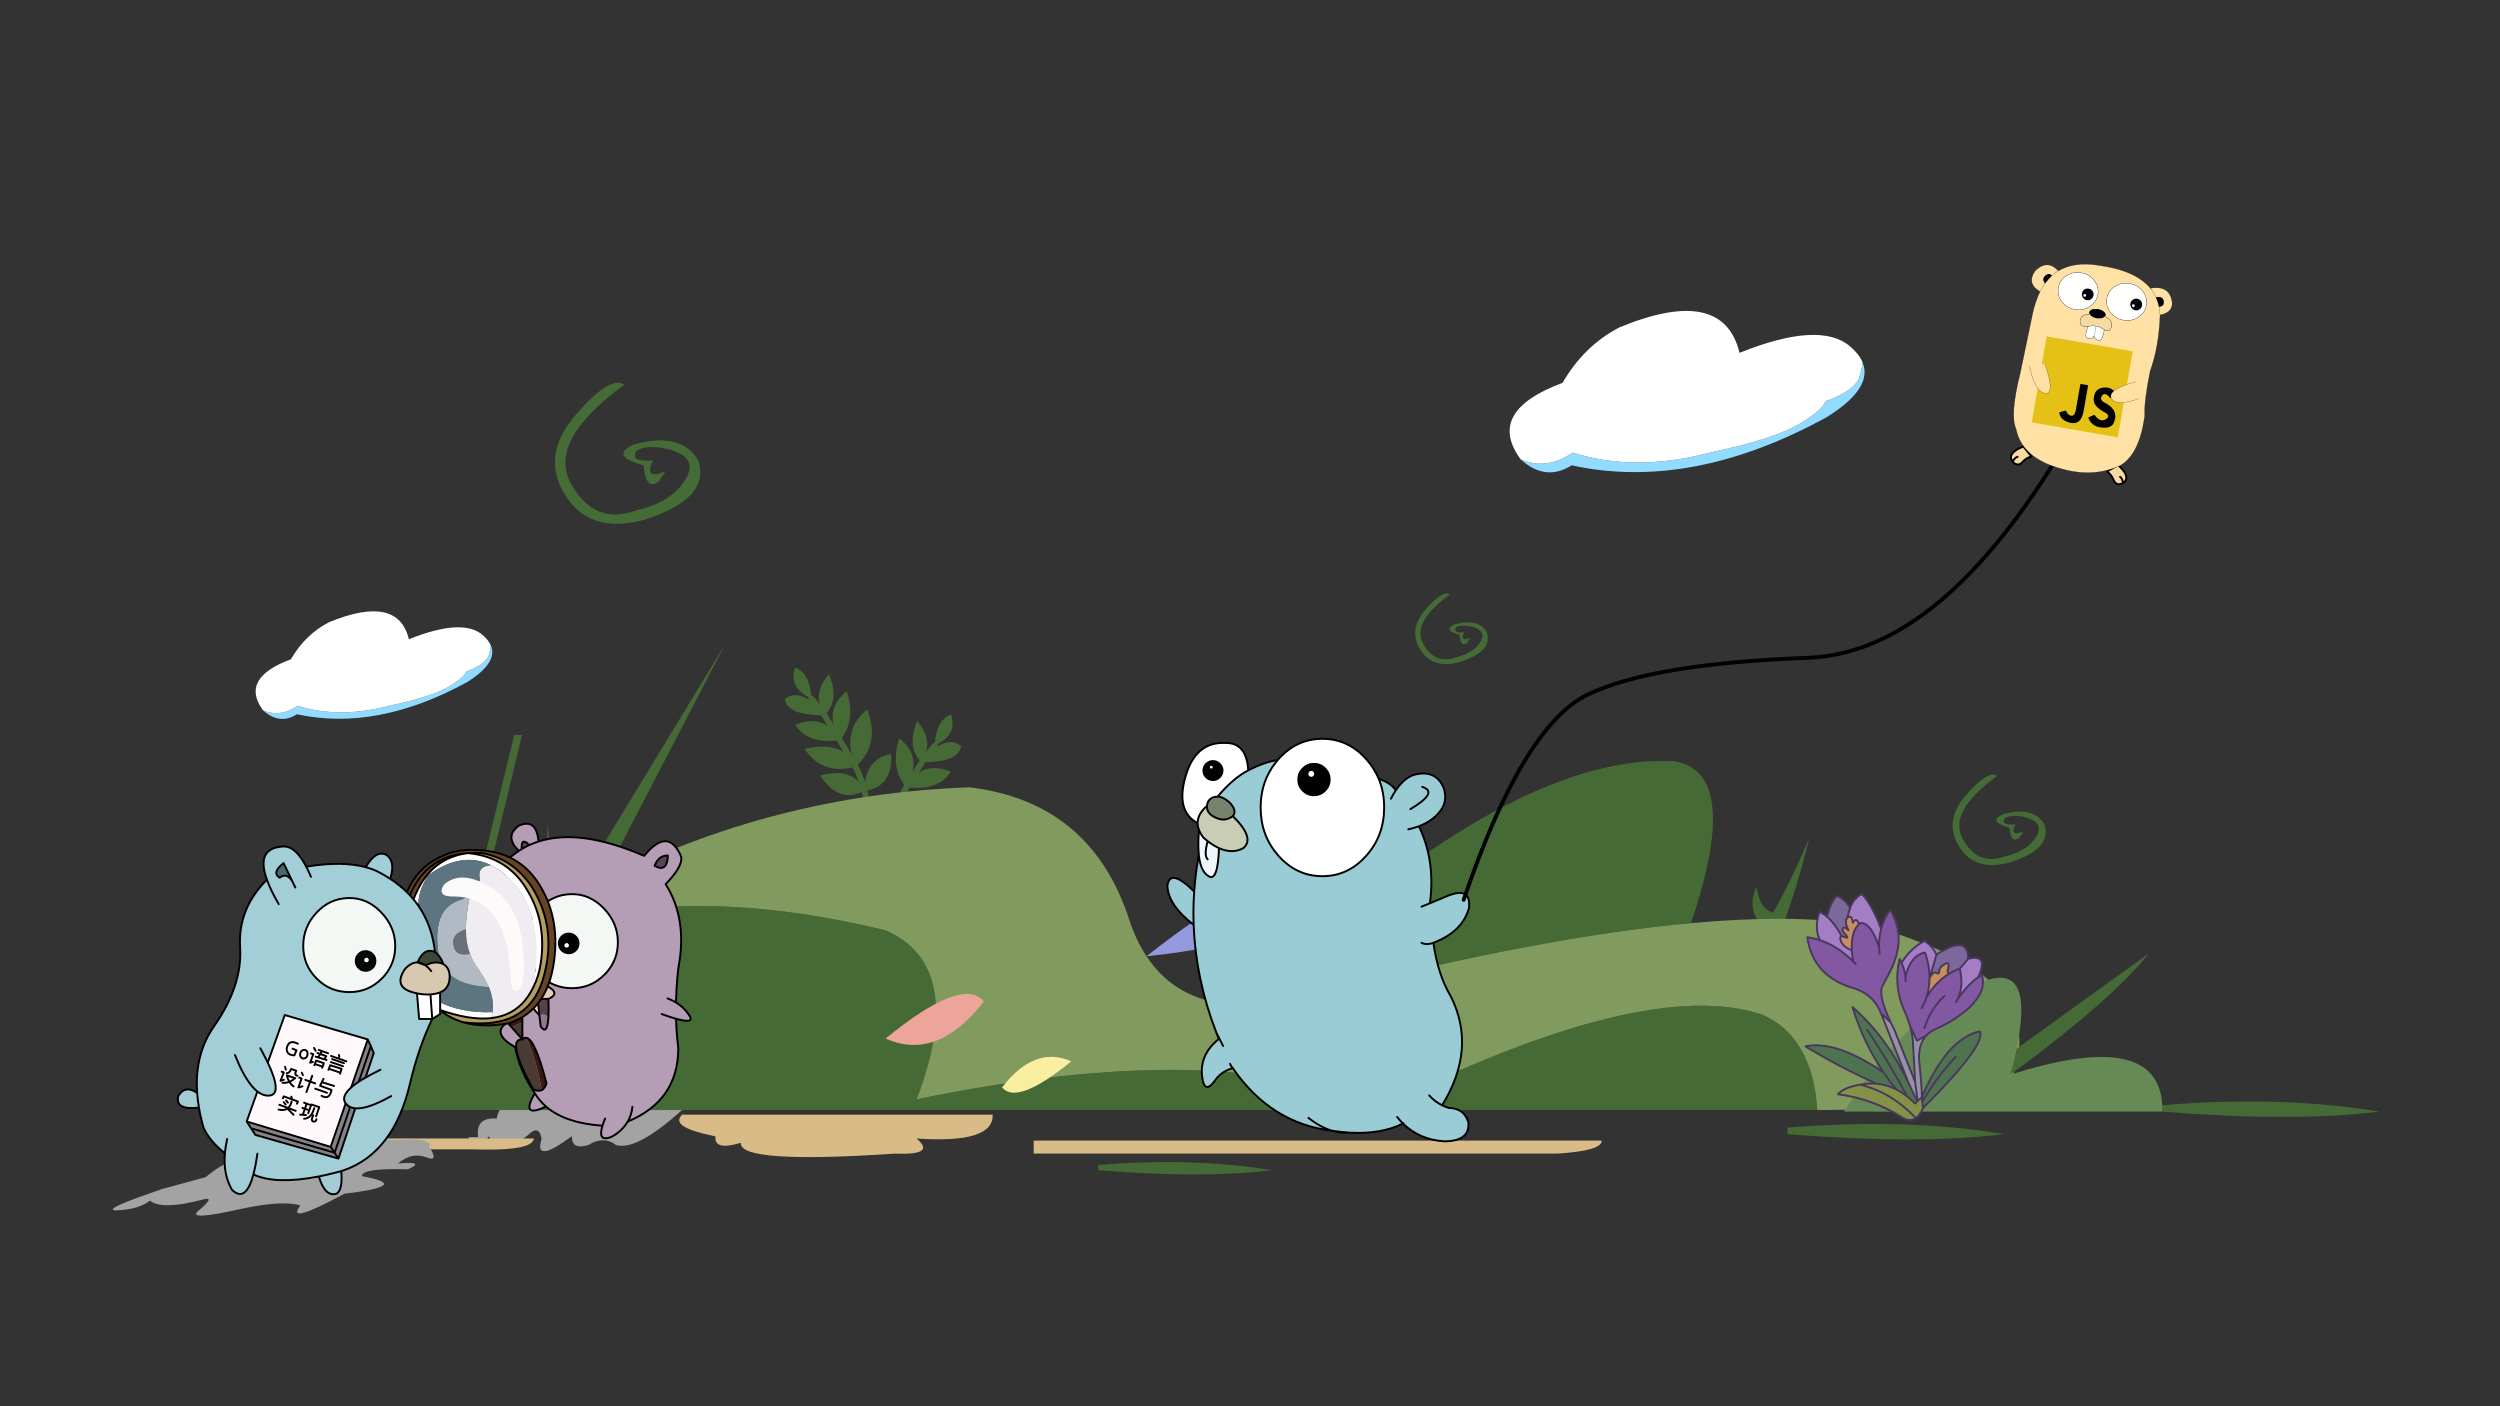 
<svg xmlns="http://www.w3.org/2000/svg" version="1.1" xmlns:xlink="http://www.w3.org/1999/xlink" preserveAspectRatio="none" x="0px" y="0px" width="1280px" height="720px" viewBox="0 0 1280 720">
<rect x="0" y="0" width="1280" height="720" fill="#333333" stroke="none"/>
<defs/>

<g id="___1">
<g transform="matrix( 1, 0, 0, 1, 0,0) ">
<g>
<g>
<path fill="none" class="bg-contanier" stroke="none" d="
M 781.75 679.8
Q 822.6 687.6 859.95 692.15 962.75 704.6 1039.1 692.15 1284.4 652.05 1256.05 354.4 1215.7 -69.6 803.75 90 510.25 -0.5 381.9 189.95 34.25 89.2 28 386.2 27.75 397.1 28 408.5 29.4 477.6 47.55 566.2 -25.25 679.65 327.85 692.15 415.35 695.25 529 692.15 642.35 689.05 781.75 679.8 Z"/>
</g>
</g>
</g>

<g transform="matrix( 1, 0, 0, 1, 9,-38) ">
<g>
<g>
<path fill="#A3A3A3" stroke="none" d="
M 283.8 619.7
Q 283.7 627 292.3 624.2 300.25 619.4 306.3 624.2 318.05 628.1 347.3 599.7 361.5 596.55 362.65 590.7 363.3 587.55 359 586.65 355.7 582.15 362.65 582 364.85 584.1 368.8 581.7 388.05 579.2 375.8 575.2 379.55 565.65 365.8 571.2 323.3 553.7 280.8 585.7 268.75 587 261.8 595.2 247 601.1 245.3 610.7 234.35 609.9 235.8 620.2
L 230.65 620.2
Q 232.2 621.7 229.35 623.4 239.4 623.9 241.3 619.7 246.55 630.85 261.3 619.2 267.15 613.45 268.3 621.2 264.1 634.35 283.8 619.7 Z"/>
</g>
</g>
</g>

<g transform="matrix( 0.64, 0, 0, 0.64, 149.35,135.65) ">
<g>
<g>
<path fill="#466A36" fill-opacity="0.988" stroke="none" d="
M 535.6 384.9
Q 522.55 374.5 503.85 397.8 533.5 398.1 535.6 384.9
M 492.45 416.25
L 493.25 415
Q 504.25 392.85 486.05 378.7 478.5 402.25 491.55 417.75 491.95 417.15 492.45 416.25
M 493.25 415
L 492.45 416.25
Q 491.95 417.15 491.55 417.75 517.05 421.25 527.35 405.45 505.45 396.45 493.25 415
M 504.3 397
L 504.6 396.45
Q 513.95 380.4 500.4 365 491.6 385.8 503.85 397.8 504.05 397.35 504.3 397
M 514.3 384.45
Q 532.9 376.15 527.4 359.5 515.6 364.15 514.3 384.45 Z"/>
</g>
</g>

<g transform="matrix( 1.563, 0, 0, 1.563, -233.35,-211.95) ">
<path stroke="#466A36" stroke-width="3" stroke-linejoin="round" stroke-linecap="round" fill="none" d="
M 478.478 381.68
L 472.271 389.36 472.079 389.712
Q 471.919 389.936 471.791 390.224 467.023 397.903 465.007 401.231
M 463.919 402.991
Q 460.911 408.014 458.16 412.686 457.008 414.638 455.92 416.558 453.04 422.061 451.312 428.845 447.728 443.02 449.072 462.73
M 465.007 401.231
L 464.495 402.031
Q 464.175 402.607 463.919 402.991"/>
</g>
</g>

<g transform="matrix( 0.439, 0, 0, 0.439, 238.95,230.2) ">
<g>
<g>
<path fill="#466A36" fill-opacity="0.988" stroke="none" d="
M 464 397.85
Q 451.45 369.75 412.1 380 434.5 413.8 464 397.85
M 495.1 355
Q 463.8 360.7 464 397.85 497 393.85 495.1 355
M 417.4 309.8
Q 390.1 275.85 371.05 291 374.1 310.3 417.4 309.8
M 467.1 303
Q 436.3 328 453.55 369.8 482.7 343.85 467.1 303
M 453.55 369.8
Q 451.05 365.45 448.4 361 432.5 340.2 394.1 349 414.5 380.3 453.55 369.8
M 433.95 336.7
L 432.8 334.9
Q 415.05 307.85 383.1 321 398.15 344 435.3 338.95 434.75 338.05 433.95 336.7
M 432.8 334.9
L 433.95 336.7
Q 434.75 338.05 435.3 338.95 454.35 316.3 443.3 282 416.75 302.65 432.8 334.9
M 416.25 307.9
L 416.7 308.65
Q 417.05 309.2 417.4 309.8 435.25 292.35 422.4 262 402.65 284.45 416.25 307.9
M 383.05 254
Q 375 278.3 402.15 290.35 400.25 260.75 383.05 254 Z"/>
</g>
</g>

<g transform="matrix( 2.278, 0, 0, 2.278, -544.4,-524.45) ">
<path stroke="#466A36" stroke-width="3" stroke-linejoin="round" stroke-linecap="round" fill="none" d="
M 421.644 365.338
L 421.841 365.668
Q 421.995 365.909 422.148 366.172
M 415.455 357.636
L 421.644 365.338
M 422.148 366.172
Q 426.911 373.875 428.908 377.189
M 430.005 378.966
Q 433.011 383.992 435.754 388.644 437.049 390.356 438.015 392.507 440.868 398.037 442.601 404.818 446.2 418.994 444.84 438.679
M 428.908 377.189
L 429.412 377.979
Q 429.763 378.571 430.005 378.966
M 435.754 388.644
Q 436.918 390.597 438.015 392.507"/>
</g>
</g>

<g transform="matrix( 1, 0, 0, 1, -60,-38) ">
<g>
<g>
<path fill="#466A36" stroke="none" d="
M 961.5 511.05
Q 962.65 511.2 963.8 511.4 968.3 512.15 972.4 513 972.45 512.9 972.5 512.75 980.2 492.1 986.3 467.3 975.1 493.05 967.8 505.3 960.75 503.3 959.35 491.9 954.35 503.15 961.5 511.05 Z"/>
</g>
</g>
</g>

<g transform="matrix( 1, 0, 0, 1, 0,0) ">
<g>
<g>
<path fill="#9399DC" stroke="none" d="
M 587 489.6
Q 663.4 481.7 657.35 457.45 646.4 442.8 587 489.6 Z"/>

<path fill="#466A36" stroke="none" d="
M 676.4 508.45
Q 790.05 479.5 865.8 472.65 891.9 395.65 857.4 389.75 771.75 384.9 637.35 514.7 654.6 514.8 676.4 508.45
M 930.45 568.35
Q 928.05 531.05 902.45 519.55 842.5 499.35 706.4 567.2 626.4 530.7 469.35 562.8 495.2 494.5 453.35 476.3 357.4 453.1 285.9 473.25 282.85 474.1 279.9 475.05 265.2 479.6 251.55 486.05 245.3 489.05 239.25 492.45
L 267.3 376.25 263.3 376.25 234.5 495.15
Q 190.85 521.05 159.25 568.35
L 930.45 568.35 Z"/>

<path fill="#819B5F" stroke="none" d="
M 951.8 473.55
Q 950.65 473.3 949.5 473.15 917.85 467.95 865.8 472.65 790.05 479.5 676.4 508.45 654.6 514.8 637.35 514.7 603.4 514.55 587 489.6 581.65 481.55 578.2 470.95 558.55 410.55 496.35 403.1 395 406.85 307.85 451.75 299.75 455.9 291.85 460.4 288.35 462.35 284.95 464.4 282.45 465.9 279.95 467.4 265.55 476.15 251.55 486.05 265.2 479.6 279.9 475.05 282.85 474.1 285.9 473.25 357.4 453.1 453.35 476.3 495.2 494.5 469.35 562.8 626.4 530.7 706.4 567.2 842.5 499.35 902.45 519.55 928.05 531.05 930.45 568.35
L 1022.45 567.2
Q 1058.5 509.6 981.45 481.85 975.1 479.15 966.85 476.9 963.9 476.1 960.7 475.35 960.55 475.35 960.4 475.3 956.3 474.35 951.8 473.55 Z"/>
</g>
</g>
</g>

<g transform="matrix( 1, 0, 0, 1, 0,0) ">
<g>
<g>
<path fill="#466A36" stroke="none" d="
M 562.25 596.5
Q 562.35 597.8 562.3 599.15 616 603.5 651.1 599.15 611.25 592.5 562.25 596.5
M 1107.1 565.85
Q 1107.2 567.45 1107.15 569.15 1174.25 574.55 1218.15 569.15 1168.35 560.85 1107.1 565.85
M 1032.45 536.95
Q 1031.15 543.1 1029.15 550.3 1080.6 512.6 1100.15 488.2
L 1032.45 536.95
M 915.1 577.35
Q 915.2 578.95 915.15 580.7 982.25 586.05 1026.15 580.7 976.35 572.35 915.1 577.35 Z"/>

<path fill="#D8BB86" stroke="none" d="
M 366.3 581.8
Q 365.5 589.35 379.3 585.1 378.1 596.05 458.25 590.65 479.65 591.55 469.25 582.9 508.85 585.65 508.25 570.7
L 349.3 570.7
Q 342.4 577.1 366.3 581.8
M 241.3 588.45
Q 272.95 589.55 273.3 582.9
L 142.3 582.9 142.3 588.45 241.3 588.45
M 797.25 590.65
Q 820.45 589.2 820.05 584
L 529.25 584 529.25 590.65 797.25 590.65 Z"/>

<path fill="#668A56" stroke="none" d="
M 1032.45 536.95
Q 1041.85 492.6 1015.75 502.4 977.45 516.7 944.15 569.15
L 1107.15 569.15
Q 1107.2 567.45 1107.1 565.85 1104.75 526.15 1029.15 550.3 1031.15 543.1 1032.45 536.95 Z"/>
</g>
</g>
</g>

<g transform="matrix( 1, 0, 0, 1.109, -12,-93.45) ">
<g>
<g>
<path fill="#466A36" stroke="none" d="
M 303.85 499.55
Q 311.75 495.5 319.85 491.75
L 383.3 381.65 303.85 499.55
M 291.95 505.85
Q 294.45 504.5 296.95 503.15
L 292.3 464.65 291.95 505.85 Z"/>
</g>
</g>
</g>

<g transform="matrix( 1, 0, 0, 1, -12,-26) ">
<g>
<g>
<path fill="#4E744F" stroke="none" d="
M 996.05 587.6
L 996.1 587.65
Q 996.15 588.8 996.25 590.2 1003 578.1 1013.3 567.1 1003 578.1 996.25 590.2 996.4 591.7 996.6 593.3 1029.3 560.6 1025.65 554.05 1009 557.6 996.05 587.6
M 982.9 583.8
Q 985.8 585.3 988.6 587.5 979.05 569.8 967.95 553.15 979.05 569.8 988.6 587.5 990.65 589.1 992.5 591
L 993.6 589.95 989.2 580.5
Q 977.8 556.75 960.5 541.65 966 559.85 976.45 575.15 979.4 579.6 982.9 583.8
M 938.95 561.35
Q 937.65 561.45 936.4 561.75 937.95 562.7 939.55 563.65 955.75 573.3 972.95 580.9 978.15 581.4 982.9 583.8 979.4 579.6 976.45 575.15 953.9 559.75 938.95 561.35 Z"/>

<path fill="#9692A5" stroke="none" d="
M 980.05 549.5
L 975.65 545.25 976.4 548.15 989.2 580.5 993.6 589.95 993.8 589.75 992.55 579.95 981.75 552.9
Q 980.85 551.15 980.05 549.5
M 998.3 556.15
L 993.5 558.85 989.8 550.85
Q 990.95 554.65 991.35 558.45
L 992.55 579.95 993.8 589.75 996.1 587.65 996.05 587.6
Q 995.8 580.15 994.5 567.65 994.5 560.3 998.3 556.15 Z"/>

<path fill="#C88E5C" stroke="none" d="
M 1004.1 524.4
Q 1001.55 522.8 999.9 527.1 999.901 527.15 999.9 527.2 999.85 532.05 998.35 536.55 1003.2 528.65 1009.85 524.6 1008.9 523.95 1009.35 522.25 1010.4 518.2 1008 519.45 1004.9 521.25 1004.9 523 1004.95 524.7 1004.1 524.4
M 956.5 505.85
Q 955.55 505.35 954.95 505.35 953.65 505.45 954.6 508.05 956.15 511.1 960.1 512.55 959.75 502.8 963.8 499.2 962.5 495.3 960.65 498.45 960.25 495.3 959.05 495.35 958.35 495.4 957.85 495.9 956.15 497.45 958.4 502.35 956.75 500.65 956.05 500.95 954.15 501.65 957 504.55 958.9 506.75 956.5 505.85 Z"/>

<path fill="#A47EC5" stroke="none" d="
M 1003.45 514.75
Q 1001.6 510.65 997.4 507.7 990.2 511.5 985.6 518.95 987.15 522.45 987.6 525.95 990.4 514.85 997.65 513.75 1000.031 520.696 999.9 527.1
L 1003.45 514.75
M 1015.4 521.95
Q 1017.75 531.7 1013.6 538.85 1018.55 530.8 1024.8 526.4 1030.45 514.25 1019.7 516.9
L 1015.4 521.95
M 959.4 516.9
Q 960.1 517.65 960.85 518.35 960.2 514.9 960.1 512.55 956.15 511.1 954.6 508.05 953.65 505.45 954.95 505.35 951.4 498.75 947.45 495.35 945.6 493.75 943.55 492.85 940.8 501 943.75 507.35 952 510.05 959.4 516.9
M 965.2 483.7
Q 960.75 486.4 959.3 490.75 958.5 493.1 957.85 495.9 958.35 495.4 959.05 495.35 960.25 495.3 960.65 498.45 962.5 495.3 963.8 499.2 964.3 498.85 964.8 498.55 969.95 498.5 974.1 510.95 973.95 506 975.15 501.65 970.3 488.75 965.2 483.7 Z"/>

<path fill="#7C689B" stroke="none" d="
M 1015.4 521.95
L 1019.7 516.9
Q 1019.8 504.15 1003.45 514.75
L 999.9 527.1
Q 1001.55 522.8 1004.1 524.4 1004.95 524.7 1004.9 523 1004.9 521.25 1008 519.45 1010.4 518.2 1009.35 522.25 1008.9 523.95 1009.85 524.6 1012.45 523 1015.4 521.95
M 959.3 490.75
Q 956.15 485.9 952.45 484.75 949.15 487.7 947.45 495.35 951.4 498.75 954.95 505.35 955.55 505.35 956.5 505.85 958.9 506.75 957 504.55 954.15 501.65 956.05 500.95 956.75 500.65 958.4 502.35 956.15 497.45 957.85 495.9 958.5 493.1 959.3 490.75 Z"/>

<path fill="#8258A3" stroke="none" d="
M 1026.7 525.2
Q 1025.75 525.75 1024.8 526.4 1018.55 530.8 1013.6 538.85
L 1013.45 539.1 1013.6 538.85
Q 1017.75 531.7 1015.4 521.95 1012.45 523 1009.85 524.6 1003.2 528.65 998.35 536.55 997.45 539.45 995.85 542.25 997.45 539.45 998.35 536.55 999.85 532.05 999.9 527.2 999.901 527.15 999.9 527.1 1000.031 520.696 997.65 513.75 990.4 514.85 987.6 525.95 987.7 527.1 987.7 528.4 987.7 527.1 987.6 525.95 987.15 522.45 985.6 518.95 985.2 518 984.65 517 981.3 530.1 986.85 543.2 988.7 547 989.8 550.85
L 993.5 558.85 998.3 556.15
Q 1000.2 554.1 1003.2 552.8 1012.7 548.65 1020.4 541.8 1029.3 533.05 1026.7 525.2
M 997.35 552.4
Q 1000.05 543.05 1007.5 536 1000.05 543.05 997.35 552.4
M 964.8 498.55
Q 964.3 498.85 963.8 499.2 959.75 502.8 960.1 512.55 960.2 514.9 960.85 518.35 961.5 519 962.1 519.55 961.5 519 960.85 518.35 960.1 517.65 959.4 516.9 952 510.05 943.75 507.35 940.65 506.3 937.35 505.9 940.3 526.45 962.2 532.3 972.05 535.9 975.45 545.75
L 976.4 548.15 975.65 545.25 980.05 549.5
Q 973.2 534.85 976 530.55
L 979.15 524.45
Q 988.75 506.45 979.75 491.85 976.45 496.3 975.15 501.65 973.95 506 974.1 510.95 974.15 512.6 974.35 514.3 974.15 512.6 974.1 510.95 969.95 498.5 964.8 498.55 Z"/>

<path fill="#839246" stroke="none" d="
M 964.35 581.35
Q 956.05 582.75 953.05 586.25 970.65 588.6 985.15 597.7 989.6 600.7 992.9 598.45 980.35 585.15 964.35 581.35
M 968.25 580.85
Q 966.2 581.05 964.35 581.35 980.35 585.15 992.9 598.45 995 597.05 996.6 593.3 996.4 591.7 996.25 590.2 996.15 588.8 996.1 587.65
L 993.8 589.75 993.6 589.95 992.5 591
Q 990.65 589.1 988.6 587.5 985.8 585.3 982.9 583.8 978.15 581.4 972.95 580.9 970.7 580.65 968.25 580.85 Z"/>
</g>
</g>

<g>
<path stroke="#49375D" stroke-width="1" stroke-linejoin="round" stroke-linecap="round" fill="none" d="
M 947.45 495.35
Q 949.15 487.7 952.45 484.75 956.15 485.9 959.3 490.75 960.75 486.4 965.2 483.7 970.3 488.75 975.15 501.65 976.45 496.3 979.75 491.85 988.75 506.45 979.15 524.45
L 976 530.55
Q 973.2 534.85 980.05 549.5 980.85 551.15 981.75 552.9
L 992.55 579.95 991.35 558.45
Q 990.95 554.65 989.8 550.85 988.7 547 986.85 543.2 981.3 530.1 984.65 517 985.2 518 985.6 518.95 990.2 511.5 997.4 507.7 1001.6 510.65 1003.45 514.75 1019.8 504.15 1019.7 516.9 1030.45 514.25 1024.8 526.4 1025.75 525.75 1026.7 525.2 1029.3 533.05 1020.4 541.8 1012.7 548.65 1003.2 552.8 1000.2 554.1 998.3 556.15 994.5 560.3 994.5 567.65 995.8 580.15 996.05 587.6 1009 557.6 1025.65 554.05 1029.3 560.6 996.6 593.3 995 597.05 992.9 598.45 989.6 600.7 985.15 597.7 970.65 588.6 953.05 586.25 956.05 582.75 964.35 581.35 966.2 581.05 968.25 580.85 970.7 580.65 972.95 580.9 955.75 573.3 939.55 563.65 937.95 562.7 936.4 561.75 937.65 561.45 938.95 561.35 953.9 559.75 976.45 575.15 966 559.85 960.5 541.65 977.8 556.75 989.2 580.5
L 976.4 548.15 975.45 545.75
Q 972.05 535.9 962.2 532.3 940.3 526.45 937.35 505.9 940.65 506.3 943.75 507.35 940.8 501 943.55 492.85 945.6 493.75 947.45 495.35 951.4 498.75 954.95 505.35 955.55 505.35 956.5 505.85 958.9 506.75 957 504.55 954.15 501.65 956.05 500.95 956.75 500.65 958.4 502.35 956.15 497.45 957.85 495.9 958.5 493.1 959.3 490.75
M 963.8 499.2
Q 964.3 498.85 964.8 498.55 969.95 498.5 974.1 510.95 973.95 506 975.15 501.65
M 957.85 495.9
Q 958.35 495.4 959.05 495.35 960.25 495.3 960.65 498.45 962.5 495.3 963.8 499.2 959.75 502.8 960.1 512.55 960.2 514.9 960.85 518.35 961.5 519 962.1 519.55
M 943.75 507.35
Q 952 510.05 959.4 516.9 960.1 517.65 960.85 518.35
M 960.1 512.55
Q 956.15 511.1 954.6 508.05 953.65 505.45 954.95 505.35
M 1015.4 521.95
Q 1017.75 531.7 1013.6 538.85 1018.55 530.8 1024.8 526.4
M 1013.45 539.1
L 1013.6 538.85
M 1015.4 521.95
L 1019.7 516.9
M 974.35 514.3
Q 974.15 512.6 974.1 510.95
M 987.6 525.95
Q 987.7 527.1 987.7 528.4
M 999.9 527.1
Q 1001.55 522.8 1004.1 524.4 1004.95 524.7 1004.9 523 1004.9 521.25 1008 519.45 1010.4 518.2 1009.35 522.25 1008.9 523.95 1009.85 524.6 1012.45 523 1015.4 521.95
M 999.9 527.1
Q 999.901 527.15 999.9 527.2 999.85 532.05 998.35 536.55 1003.2 528.65 1009.85 524.6
M 998.35 536.55
Q 997.45 539.45 995.85 542.25
M 985.6 518.95
Q 987.15 522.45 987.6 525.95 990.4 514.85 997.65 513.75 1000.031 520.696 999.9 527.1
L 1003.45 514.75
M 998.3 556.15
L 993.5 558.85 989.8 550.85
M 976.4 548.15
L 975.65 545.25 980.05 549.5
M 982.9 583.8
Q 985.8 585.3 988.6 587.5 979.05 569.8 967.95 553.15
M 976.45 575.15
Q 979.4 579.6 982.9 583.8 978.15 581.4 972.95 580.9
M 993.8 589.75
L 996.1 587.65 996.05 587.6
M 992.55 579.95
L 993.8 589.75 993.6 589.95
M 996.6 593.3
Q 996.4 591.7 996.25 590.2 996.15 588.8 996.1 587.65
M 996.25 590.2
Q 1003 578.1 1013.3 567.1
M 988.6 587.5
Q 990.65 589.1 992.5 591
L 993.6 589.95 989.2 580.5
M 997.35 552.4
Q 1000.05 543.05 1007.5 536
M 964.35 581.35
Q 980.35 585.15 992.9 598.45"/>
</g>
</g>

<g transform="matrix( 1, 0, 0, 1, 7,-43) ">
<g>
<g>
<path fill="#A3A3A3" stroke="none" d="
M 96.8 657.2
Q 103.8 655.2 94.6 662.9 88.3 668.2 115.3 662.2 137.2 657.35 146.8 660.2 138.8 670.7 169.3 654.2 204.75 649.95 178.3 645.2 178.15 640.95 201.8 641.7 211.4 637.5 196.8 638.7 203.95 632.55 211.7 635.7 217.75 638 212.8 630.2 214.65 625.45 195.8 626.7 126.9 621.55 98.3 645.7
L 76.3 651.7
Q 44.5 662.45 52.3 662.7 63.95 662.35 69.8 657.7 75.7 662.7 96.8 657.2 Z"/>
</g>
</g>
</g>

<g transform="matrix( 1, 0, 0, 1, 511.75,-336.25) ">
<g>
<g>
<path fill="#B59DB6" stroke="none" d="
M -237.95 895.95
Q -245.534 909.199 -232.2 902.8 -235.641 899.815 -237.95 895.95
M -244.6 770.95
Q -245.34 771.395 -246.1 771.85 -249.736 774.254 -252.95 777.45
L -252.95 860.45
Q -259.783 865.617 -247.95 872.45 -245.625 884.7 -237.95 895.95 -235.641 899.815 -232.2 902.8 -222.369 911.305 -203.3 912.6 -202.804 910.999 -201.95 908.95 -202.804 910.999 -203.3 912.6 -205.838 921.01 -198.95 918.45 -197.125 917.514 -195.6 916.35 -192.379 913.925 -190.35 910.5 -188.429 907.275 -187.95 902.95 -188.429 907.275 -190.35 910.5 -164.536 899.754 -164.45 872.95 -166.901 854.084 -164.45 831.95 -159.598 806.849 -170.95 788.95 -162.197 779.99 -162.95 774.95 -169.545 759.212 -181.95 774.45 -214.622 760.267 -236.05 767.1 -238.455 767.877 -240.75 768.9 -242.721 769.835 -244.6 770.95
M -176.6 779.55
Q -174.5 774.1 -169.8 774.3 -170.1 783.2 -176.6 779.55
M -195.4 818.6
Q -195.4 827.4 -200.95 833.85 -201.2 834.15 -201.45 834.45 -201.9 834.9 -202.3 835.3 -209.15 842.2 -218.9 842.2 -228.7 842.2 -235.6 835.3 -237.498 833.402 -238.9 831.25 -242.5 825.704 -242.5 818.6 -242.5 808.85 -235.75 801.6 -229.05 794.3 -219.4 794.05 -209.85 793.8 -202.6 801.35 -195.4 808.85 -195.4 818.6
M -246.1 771.85
Q -245.34 771.395 -244.6 770.95 -245.046 764.613 -240.75 768.9 -238.455 767.877 -236.05 767.1 -237.073 755.046 -246.1 758.95 -253.707 764.663 -246.1 771.85 Z"/>

<path fill="#5A4258" stroke="none" d="
M -240.75 768.9
Q -245.046 764.613 -244.6 770.95 -242.721 769.835 -240.75 768.9
M -169.8 774.3
Q -174.5 774.1 -176.6 779.55 -170.1 783.2 -169.8 774.3 Z"/>

<path fill="#F4F8F4" stroke="none" d="
M -200.95 833.85
Q -195.4 827.4 -195.4 818.6 -195.4 808.85 -202.6 801.35 -209.85 793.8 -219.4 794.05 -229.05 794.3 -235.75 801.6 -242.5 808.85 -242.5 818.6 -242.5 825.704 -238.9 831.25 -237.498 833.402 -235.6 835.3 -228.7 842.2 -218.9 842.2 -209.15 842.2 -202.3 835.3 -201.9 834.9 -201.45 834.45 -201.2 834.15 -200.95 833.85
M -220.55 814.25
Q -218.5 814.25 -217 815.75 -215.55 817.15 -215.55 819.25 -215.55 821.35 -217 822.8 -218.5 824.3 -220.55 824.3 -222.65 824.3 -224.15 822.8 -225.6 821.35 -225.6 819.25 -225.6 817.15 -224.15 815.75 -222.65 814.25 -220.55 814.25 Z"/>

<path fill="#000000" stroke="none" d="
M -217 815.75
Q -218.5 814.25 -220.55 814.25 -222.65 814.25 -224.15 815.75 -225.6 817.15 -225.6 819.25 -225.6 821.35 -224.15 822.8 -222.65 824.3 -220.55 824.3 -218.5 824.3 -217 822.8 -215.55 821.35 -215.55 819.25 -215.55 817.15 -217 815.75
M -223.3 820.25
Q -223.3 819.6 -222.8 819.1 -222.3 818.6 -221.6 818.6 -220.95 818.6 -220.45 819.1 -219.95 819.6 -219.95 820.25 -219.95 821 -220.45 821.5 -220.95 821.9 -221.6 821.9 -222.3 821.9 -222.8 821.5 -223.3 821 -223.3 820.25 Z"/>

<path fill="#FFFFFF" stroke="none" d="
M -222.8 819.1
Q -223.3 819.6 -223.3 820.25 -223.3 821 -222.8 821.5 -222.3 821.9 -221.6 821.9 -220.95 821.9 -220.45 821.5 -219.95 821 -219.95 820.25 -219.95 819.6 -220.45 819.1 -220.95 818.6 -221.6 818.6 -222.3 818.6 -222.8 819.1 Z"/>
</g>
</g>

<g>
<path stroke="#000000" stroke-width="1" stroke-linejoin="round" stroke-linecap="round" fill="none" d="
M -246.075 771.875
Q -245.34 771.395 -244.6 770.95 -245.046 764.613 -240.75 768.925 -238.455 767.877 -236.025 767.1 -237.073 755.046 -246.1 758.95 -253.707 764.663 -246.075 771.875 -249.736 774.254 -252.95 777.45
L -252.95 860.45
Q -259.783 865.617 -247.95 872.45 -245.625 884.7 -237.95 895.95 -235.641 899.815 -232.2 902.8 -222.369 911.305 -203.3 912.625 -202.804 910.999 -201.95 908.95
M -169.8 774.3
Q -174.5 774.1 -176.6 779.55 -170.1 783.2 -169.8 774.3 Z
M -236.025 767.1
Q -214.622 760.267 -181.95 774.45 -169.545 759.212 -162.95 774.95 -162.197 779.99 -170.95 788.95 -159.598 806.849 -164.45 831.95 -166.901 854.084 -164.45 872.95 -164.536 899.754 -190.35 910.5 -192.379 913.925 -195.575 916.35 -197.125 917.514 -198.95 918.45 -205.838 921.01 -203.3 912.625
M -244.6 770.95
Q -242.721 769.835 -240.75 768.925
M -195.4 818.6
Q -195.4 827.4 -200.95 833.85 -201.2 834.15 -201.45 834.45 -201.9 834.9 -202.3 835.3 -209.15 842.2 -218.9 842.2 -228.7 842.2 -235.6 835.3 -237.498 833.402 -238.875 831.275 -242.5 825.704 -242.5 818.6 -242.5 808.85 -235.75 801.6 -229.05 794.3 -219.4 794.05 -209.85 793.8 -202.6 801.35 -195.4 808.85 -195.4 818.6 Z
M -215.55 819.25
Q -215.55 821.35 -217 822.8 -218.5 824.3 -220.55 824.3 -222.65 824.3 -224.15 822.8 -225.6 821.35 -225.6 819.25 -225.6 817.15 -224.15 815.75 -222.65 814.25 -220.55 814.25 -218.5 814.25 -217 815.75 -215.55 817.15 -215.55 819.25 Z
M -219.95 820.25
Q -219.95 821 -220.45 821.5 -220.95 821.9 -221.6 821.9 -222.3 821.9 -222.8 821.5 -223.3 821 -223.3 820.25 -223.3 819.6 -222.8 819.1 -222.3 818.6 -221.6 818.6 -220.95 818.6 -220.45 819.1 -219.95 819.6 -219.95 820.25 Z
M -190.35 910.5
Q -188.429 907.275 -187.95 902.95
M -237.95 895.95
Q -245.534 909.199 -232.2 902.8"/>
</g>
</g>

<g transform="matrix( 1, 0, 0, 1, 511.75,-336.25) ">
<g>
<g>
<path fill="#B59DB6" stroke="none" d="
M -169.95 847.45
L -172.95 855.45
Q -154.844 862.043 -158.9 856.05 -162.915 850.045 -169.95 847.45 Z"/>
</g>
</g>

<g>
<path stroke="#000000" stroke-width="1" stroke-linejoin="round" stroke-linecap="round" fill="none" d="
M -172.95 855.45
Q -154.844 862.043 -158.875 856.05 -162.915 850.045 -169.95 847.45"/>
</g>
</g>

<g transform="matrix( 1, 0, 0, 1, 511.75,-341.5) ">
<g>
<g>
<path fill="#907791" stroke="none" d="
M -230.95 862
Q -233.752 860.182 -235.6 861.3
L -234.95 866.95
Q -231.488 872.046 -230.95 862 Z"/>

<path fill="#56404A" stroke="none" d="
M -235.6 861.3
Q -233.752 860.182 -230.95 862 -230.769 858.433 -230.95 852.95
L -236.5 852.95 -235.6 861.3 Z"/>

<path fill="#F3E1DD" stroke="none" d="
M -236.5 852.95
L -238.95 852.95
Q -242.75 854.15 -235.6 861.3
L -236.5 852.95 Z"/>

<path fill="#E3CEB9" stroke="none" d="
M -238.95 852.95
L -236.5 852.95 -230.95 852.95
Q -223.984 849.906 -232.9 845.7 -235.582 845.286 -237.3 845.75 -242.359 847.248 -238.95 852.95 Z"/>
</g>
</g>

<g>
<path stroke="#000000" stroke-width="1" stroke-linejoin="round" stroke-linecap="round" fill="none" d="
M -238.95 852.95
L -236.5 852.95 -230.95 852.95
Q -223.984 849.906 -232.9 845.7 -235.582 845.286 -237.3 845.775 -242.359 847.248 -238.95 852.95 -242.75 854.15 -235.575 861.3
L -236.5 852.95
M -230.95 862
Q -230.769 858.433 -230.95 852.95
M -235.575 861.3
L -234.95 866.95
Q -231.488 872.046 -230.95 862"/>
</g>
</g>

<g transform="matrix( 1, 0, 0, 1, -11.5,305.15) ">
<g>
<g>
<path fill="#3A1913" stroke="none" d="
M 288.85 253
Q 290.45 252.2 291.3 249.55 285.6 227.35 281.15 226.25 286.65 239.45 288.85 253
M 278.95 218.25
L 278.95 215.6
Q 275.65 217.6 271.75 218.85
L 273.45 220.8 278.95 218.25 Z"/>

<path fill="#FFFFFF" stroke="none" d="
M 262.85 216.15
Q 263.35 214.65 263.65 213.1 246.9 213.65 235.15 207.2
L 236.5 211.85
Q 251.9 217.3 262.85 216.15
M 229.25 144.05
Q 229.05 144.35 228.8 144.65 225.4 149.4 223 155.85
L 225.75 158.35
Q 225.4 151.65 230.6 143.1 247.85 130.45 262.8 137.8 267.75 140.2 272.45 144.85 291.3 163.4 284.3 200.85 287.45 194.8 288.4 187.75 291.3 167.85 282.25 152 272.2 133.6 251.1 131.65 251 131.65 250.95 131.65
L 250.9 131.65
Q 237.15 133.5 229.25 144.05 Z"/>

<path fill="#493A32" stroke="none" d="
M 281.15 226.25
Q 280 225.95 278.95 227.05 270.35 226.55 284.45 252.55 287.1 253.85 288.85 253 286.65 239.45 281.15 226.25
M 278.95 218.25
L 273.45 220.8 278.95 227.05 278.95 218.25 Z"/>

<path fill="#6A6E77" stroke="none" d="
M 250.05 170.6
Q 242.3 173.1 243.7 179.05 245.05 185 252.15 183.2 250.1 177.65 250.05 170.6 Z"/>

<path fill="#B1BAC4" stroke="none" d="
M 250.05 170.6
Q 249.95 164.4 252 154.05 249.6 154.3 247.75 155.4 231.95 159.7 236.25 184.6 240.25 199.35 261.8 200.25 260.25 196.4 255.5 189.6 253.45 186.7 252.15 183.2 245.05 185 243.7 179.05 242.3 173.1 250.05 170.6 Z"/>

<path fill="#EFECF2" stroke="none" d="
M 262.8 137.8
Q 255.4 138.45 257.25 145.35
L 252 154.05
Q 249.95 164.4 250.05 170.6 250.1 177.65 252.15 183.2 253.45 186.7 255.5 189.6 260.25 196.4 261.8 200.25 264.6 207.15 263.65 213.1 263.35 214.65 262.85 216.15 275.25 214.75 281.95 204.85 283.25 202.9 284.3 200.85 291.3 163.4 272.45 144.85 267.75 140.2 262.8 137.8 Z"/>

<path fill="#B49D5F" stroke="none" d="
M 254.65 131.6
Q 252.95 131.55 251.1 131.65 272.2 133.6 282.25 152 291.3 167.85 288.4 187.75 287.45 194.8 284.3 200.85 283.25 202.9 281.95 204.85 275.25 214.75 262.85 216.15 251.9 217.3 236.5 211.85 241.85 216.25 248.65 218.25 281.45 222.45 289.4 196.55 297.3 170.65 283.75 148.85 274 134.35 258 131.6 256.6 131.55 255.25 131.55 254.95 131.55 254.65 131.6 Z"/>

<path fill="#5D7481" stroke="none" d="
M 230.6 143.1
Q 225.4 151.65 225.75 158.35
L 234.75 205.85 235.15 207.2
Q 246.9 213.65 263.65 213.1 264.6 207.15 261.8 200.25 240.25 199.35 236.25 184.6 231.95 159.7 247.75 155.4 249.6 154.3 252 154.05
L 257.25 145.35
Q 255.4 138.45 262.8 137.8 247.85 130.45 230.6 143.1 Z"/>

<path fill="#664324" stroke="none" d="
M 241.8 131.6
Q 240.75 131.95 239.75 132.4 225.35 137.95 219.75 152.1
L 220.25 155.85
Q 228.7 133.05 250.9 131.65 250.806 131.603 250.7 131.6 250.902 131.602 250.95 131.65 251 131.65 251.1 131.65 252.95 131.55 254.65 131.6 254.95 131.55 255.25 131.55 256.6 131.55 258 131.6 274 134.35 283.75 148.85 297.3 170.65 289.4 196.55 281.45 222.45 248.65 218.25 258.6 221.15 271.75 218.85 275.65 217.6 278.95 215.6 291.55 207.95 294.75 189.65 298.75 166.6 288.3 148.85 277.85 131.05 256.5 130.1 248.25 129.55 241.8 131.6
M 228.8 144.65
Q 229.05 144.35 229.25 144.05 237.15 133.5 250.9 131.65 228.7 133.05 220.25 155.85
L 234.75 205.85 225.75 158.35 223 155.85
Q 225.4 149.4 228.8 144.65 Z"/>
</g>
</g>

<g>
<path stroke="#000000" stroke-width="1" stroke-linejoin="round" stroke-linecap="round" fill="none" d="
M 225.75 158.35
L 223 155.85
Q 225.4 149.4 228.8 144.65 229.05 144.35 229.25 144.05 237.15 133.5 250.9 131.65 228.7 133.05 220.25 155.85
L 234.75 205.85 225.75 158.35 Z
M 284.3 200.85
Q 287.45 194.8 288.4 187.75 291.3 167.85 282.25 152 272.2 133.6 251.1 131.65 251 131.65 250.95 131.65
L 250.9 131.65
Q 250.806 131.603 250.725 131.6 250.902 131.602 250.95 131.65
M 220.25 155.85
L 219.75 152.1
Q 225.35 137.95 239.75 132.4 240.75 131.95 241.8 131.6 248.25 129.55 256.5 130.1 277.85 131.05 288.3 148.85 298.75 166.6 294.75 189.65 291.55 207.95 278.95 215.6
L 278.95 218.25 278.95 227.05
Q 280 225.95 281.15 226.25 285.6 227.35 291.3 249.55 290.45 252.2 288.85 253 287.1 253.85 284.45 252.55 270.35 226.55 278.95 227.05
L 273.45 220.8 271.75 218.85
Q 258.6 221.15 248.65 218.25 241.85 216.25 236.5 211.85
L 235.15 207.2
Q 235.05 207.15 235 207.1
L 234.75 205.85 235.15 207.2
M 251.1 131.65
Q 252.95 131.55 254.65 131.6 254.95 131.55 255.25 131.55 256.6 131.55 258 131.6 274 134.35 283.75 148.85 297.3 170.65 289.4 196.55 281.45 222.45 248.65 218.25
M 271.75 218.85
Q 275.65 217.6 278.95 215.6
M 262.85 216.15
Q 275.25 214.75 281.95 204.85 283.25 202.9 284.3 200.85
M 236.5 211.85
Q 251.9 217.3 262.85 216.15"/>
</g>
</g>

<g transform="matrix( 1, 0, 0, 1, 511.75,-336.25) ">
<g>
<g>
<path fill="#FDFAFA" stroke="none" d="
M -261.3 790.1
Q -275.859 781.453 -284.5 789.25 -288.403 795.596 -279 795.25 -257.561 795.538 -252 821.8 -251.608 823.688 -250.15 835.85 -250.27 845.599 -246 843 -242.001 839.021 -244.35 818.9 -246.698 798.813 -261.3 790.1 Z"/>
</g>
</g>
</g>

<g transform="matrix( 1, 0, 0, 1, 27,-18.5) ">
<g>
<g>
<path fill="#A4CCD4" stroke="none" d="
M 145 618.85
Q 140.45 620 136.25 620.85 139.4 631.45 145.3 629.7 148.5 627.8 147.75 618.1 146.4 618.5 145 618.85
M 73.95 578.1
Q 67.85 573.8 64.3 579.6 62.45 587.05 74.85 585.6 74.2 581.75 73.95 578.1 Z"/>

<path fill="#FFFFFF" stroke="none" d="
M 193.4 527.65
Q 190.15 527.85 186.5 527.1
L 187.6 540.2 194.3 540.2 193.4 527.65
M 198.35 526.6
Q 197.7 526.85 197.05 527.05 195.3 527.5 193.4 527.65
L 194.3 540.2 198.35 537.7 198.35 526.6
M 160.65 508.35
Q 159.95 508.35 159.45 508.85 158.95 509.35 158.95 510 158.95 510.75 159.45 511.25 159.95 511.65 160.65 511.65 161.3 511.65 161.8 511.25 162.3 510.75 162.3 510 162.3 509.35 161.8 508.85 161.3 508.35 160.65 508.35 Z"/>

<path fill="#D8C8B0" stroke="none" d="
M 190.85 512.75
L 186.8 511.25
Q 183.55 511.15 180.3 514.7 174.1 523.95 184.8 526.7 185.65 526.95 186.5 527.1 190.15 527.85 193.4 527.65 195.3 527.5 197.05 527.05 197.7 526.85 198.35 526.6 202.55 524.9 203.15 520.05 203.75 514.45 200 512.1 196.05 510.2 190.85 512.75 192.3 513.8 193.8 515.7 192.3 513.8 190.85 512.75 Z"/>

<path fill="#3C4738" stroke="none" d="
M 195.7 505.9
Q 190.1 503.45 186.8 511.25 188.8 511.3 190.85 512.75 196.05 510.2 200 512.1 198.5 507.95 195.7 505.9 Z"/>

<path fill="#A2CED7" stroke="none" d="
M 172.8 468.45
Q 169.5 466.3 165.7 464.4 163.15 463.25 160.25 462.5 148.05 459.2 129.8 462.25 131 464.55 132.2 467.4 131 464.55 129.8 462.25 124.35 451.7 118.2 451.9 103.75 452.5 109.65 468.9 111.55 474.3 115.7 481.4 111.55 474.3 109.65 468.9 94.7 483.85 95.95 503.5 97.15 523.1 82.65 543.85 72.5 558.3 73.95 578.1 74.2 581.75 74.85 585.6 75.7 590.75 77.3 596.2 80.75 603.2 88.15 608.95 88.45 605.5 89.3 601.7 88.45 605.5 88.15 608.95 87.2 619.9 91.8 627.7 98.8 634.45 102.75 619.8 103.9 615.45 104.8 609.2 103.9 615.45 102.75 619.8 113.95 625.15 136.25 620.85 140.45 620 145 618.85 146.4 618.5 147.75 618.1 148.45 617.85 149.1 617.65 174.6 608.75 182.95 573.2 187.25 554.9 194.3 540.2
L 187.6 540.2 186.5 527.1
Q 185.65 526.95 184.8 526.7 174.1 523.95 180.3 514.7 183.55 511.15 186.8 511.25 190.1 503.45 195.7 505.9 193.05 481.75 172.8 468.45
M 169.3 518.7
Q 168.85 519.15 168.45 519.55 161.6 526.45 151.85 526.45 142.05 526.45 135.15 519.55 128.25 512.65 128.25 502.85 128.25 493.1 135 485.85 141.7 478.55 151.35 478.3 160.9 478.05 168.15 485.6 175.35 493.1 175.35 502.85 175.35 511.65 169.8 518.1 169.55 518.4 169.3 518.7
M 116.2 467.9
Q 111.95 465.25 118.2 460.4
L 122.6 469.6 124.2 472.9 122.6 469.6
Q 119.7 465.1 116.2 467.9
M 172.8 468.45
Q 175.65 459.45 170.8 456.2 165.55 453.45 160.25 462.5 163.15 463.25 165.7 464.4 169.5 466.3 172.8 468.45 Z"/>

<path fill="#476A6E" stroke="none" d="
M 118.2 460.4
Q 111.95 465.25 116.2 467.9 119.7 465.1 122.6 469.6
L 118.2 460.4 Z"/>

<path fill="#F4F8F4" stroke="none" d="
M 168.45 519.55
Q 168.85 519.15 169.3 518.7 169.55 518.4 169.8 518.1 175.35 511.65 175.35 502.85 175.35 493.1 168.15 485.6 160.9 478.05 151.35 478.3 141.7 478.55 135 485.85 128.25 493.1 128.25 502.85 128.25 512.65 135.15 519.55 142.05 526.45 151.85 526.45 161.6 526.45 168.45 519.55
M 163.75 507
Q 165.2 508.4 165.2 510.5 165.2 512.6 163.75 514.05 162.25 515.55 160.2 515.55 158.1 515.55 156.6 514.05 155.15 512.6 155.15 510.5 155.15 508.4 156.6 507 158.1 505.5 160.2 505.5 162.25 505.5 163.75 507 Z"/>

<path fill="#080806" stroke="none" d="
M 165.2 510.5
Q 165.2 508.4 163.75 507 162.25 505.5 160.2 505.5 158.1 505.5 156.6 507 155.15 508.4 155.15 510.5 155.15 512.6 156.6 514.05 158.1 515.55 160.2 515.55 162.25 515.55 163.75 514.05 165.2 512.6 165.2 510.5
M 159.45 508.85
Q 159.95 508.35 160.65 508.35 161.3 508.35 161.8 508.85 162.3 509.35 162.3 510 162.3 510.75 161.8 511.25 161.3 511.65 160.65 511.65 159.95 511.65 159.45 511.25 158.95 510.75 158.95 510 158.95 509.35 159.45 508.85 Z"/>
</g>
</g>

<g>
<path stroke="#000000" stroke-width="1" stroke-linejoin="round" stroke-linecap="round" fill="none" d="
M 73.95 578.1
Q 72.5 558.3 82.65 543.85 97.15 523.1 95.95 503.5 94.7 483.85 109.65 468.9 103.75 452.5 118.2 451.9 124.35 451.7 129.8 462.25 148.05 459.2 160.25 462.5 165.55 453.45 170.8 456.2 175.65 459.45 172.8 468.45 193.05 481.75 195.7 505.9 198.5 507.95 200 512.1 203.75 514.45 203.15 520.05 202.55 524.9 198.35 526.6
L 198.35 537.7 194.3 540.2
Q 187.25 554.9 182.95 573.2 174.6 608.75 149.1 617.65 148.45 617.85 147.75 618.1 148.5 627.8 145.3 629.7 139.4 631.45 136.25 620.85 113.95 625.15 102.75 619.8 98.8 634.45 91.8 627.7 87.2 619.9 88.15 608.95 80.75 603.2 77.3 596.2 75.7 590.75 74.85 585.6 62.45 587.05 64.3 579.6 67.85 573.8 73.95 578.1 74.2 581.75 74.85 585.6
M 172.8 468.45
Q 169.5 466.3 165.7 464.4 163.15 463.25 160.25 462.5
M 195.7 505.9
Q 190.1 503.45 186.8 511.25
L 190.85 512.75
Q 188.8 511.3 186.8 511.25 183.55 511.15 180.3 514.7 174.1 523.95 184.8 526.7 185.65 526.95 186.5 527.1 190.15 527.85 193.4 527.65 195.3 527.5 197.05 527.05 197.7 526.85 198.35 526.6
M 200 512.1
Q 196.05 510.2 190.85 512.75 192.3 513.8 193.8 515.7
M 175.35 502.85
Q 175.35 511.65 169.8 518.1 169.55 518.4 169.3 518.7 168.85 519.15 168.45 519.55 161.6 526.45 151.85 526.45 142.05 526.45 135.15 519.55 128.25 512.65 128.25 502.85 128.25 493.1 135 485.85 141.7 478.55 151.35 478.3 160.9 478.05 168.15 485.6 175.35 493.1 175.35 502.85 Z
M 165.2 510.5
Q 165.2 512.6 163.75 514.05 162.25 515.55 160.2 515.55 158.1 515.55 156.6 514.05 155.15 512.6 155.15 510.5 155.15 508.4 156.6 507 158.1 505.5 160.2 505.5 162.25 505.5 163.75 507 165.2 508.4 165.2 510.5 Z
M 194.3 540.2
L 187.6 540.2 186.5 527.1
M 193.4 527.65
L 194.3 540.2
M 122.6 469.6
Q 119.7 465.1 116.2 467.9 111.95 465.25 118.2 460.4
L 122.6 469.6 124.2 472.9
M 115.7 481.4
Q 111.55 474.3 109.65 468.9
M 129.8 462.25
Q 131 464.55 132.2 467.4
M 162.3 510
Q 162.3 510.75 161.8 511.25 161.3 511.65 160.65 511.65 159.95 511.65 159.45 511.25 158.95 510.75 158.95 510 158.95 509.35 159.45 508.85 159.95 508.35 160.65 508.35 161.3 508.35 161.8 508.85 162.3 509.35 162.3 510 Z
M 136.25 620.85
Q 140.45 620 145 618.85 146.4 618.5 147.75 618.1
M 88.15 608.95
Q 88.45 605.5 89.3 601.7
M 102.75 619.8
Q 103.9 615.45 104.8 609.2"/>
</g>
</g>

<g transform="matrix( 1, 0, 0, 1, -11.5,305.15) ">
<g>
<g>
<path fill="#848286" stroke="none" d="
M 182.8 285.05
L 184.8 288.05 202.85 234 201.4 230.5 182.8 285.05
M 201.4 230.5
L 199.8 227.05 180.8 282.05 182.8 285.05 201.4 230.5
M 137.8 269.05
L 140.05 272.55 182.8 285.05 180.8 282.05 137.8 269.05
M 140.05 272.55
L 142.3 275.95 184.8 288.05 182.8 285.05 140.05 272.55 Z"/>

<path fill="#FFF9FB" stroke="none" d="
M 157.3 214.55
L 137.8 269.05 180.8 282.05 199.8 227.05 157.3 214.55 Z"/>
</g>
</g>

<g>
<path stroke="#000000" stroke-width="1" stroke-linejoin="round" stroke-linecap="round" fill="none" d="
M 140.05 272.55
L 142.3 275.95 184.8 288.05 182.8 285.05 140.05 272.55 137.8 269.05 157.3 214.55 199.8 227.05 201.4 230.5 202.85 234 184.8 288.05
M 180.8 282.05
L 182.8 285.05 201.4 230.5
M 199.8 227.05
L 180.8 282.05 137.8 269.05"/>
</g>
</g>

<g transform="matrix( 1, 0, 0, 1, -11.5,305.15) ">
<g>
<path stroke="#000000" stroke-width="1" stroke-linejoin="round" stroke-linecap="round" fill="none" d="
M 157.45 241.05
L 157.85 242.5
M 155.75 243.55
L 156.8 243.95 155.15 248.2 156.85 247.7
M 158.3 244.35
Q 159.75 244.35 160.55 242.15
L 163.15 243.05
Q 162.05 245.35 163.8 245.65
M 156.15 249.25
Q 158 249.35 159.65 248.75 158.8 247.35 158.4 245.5
L 162.65 246.85
Q 161.25 248.1 159.65 248.75 160.5 250.1 161.8 251.1
M 160.65 256.35
L 160.9 257.05
M 163.55 259.95
L 164.05 258.85 156.8 256.2 156.35 257.2
M 158 258.3
L 158.9 259.4
M 154.15 262.95
Q 156.95 263.6 158.65 262.45 158.8 262.3 159 262.15
L 154.55 260.5
M 158.65 262.45
L 161.8 265.6
M 159 262.15
Q 160.25 261.05 160.8 258.85
M 156.8 259.2
L 157.7 260.3
M 172.3 231.4
L 173.1 232.9
M 174.7 232.4
L 176.3 233 179.45 234.1
M 174.05 234
L 175.45 234.5 176.3 233
M 171.7 238.55
L 170.5 238.9 170.3 238.95 170.35 238.85 171.9 234.6 170.75 234.2
M 168.9 235.1
Q 168.65 236 168 236.5 167.25 236.95 166.55 236.8 165.75 236.55 165.4 235.8 165 235.05 165.25 234.1 165.45 233.25 166.25 232.7 166.3 232.65 166.4 232.6 166.95 232.2 167.7 232.45 168.4 232.6 168.8 233.4 168.8 233.45 168.85 233.5 169.1 234.25 168.9 235.1 Z
M 170.35 238.85
L 170.5 238.9
M 166 244.05
L 166.6 245.3
M 164.65 246.6
L 165.9 247.05 164.3 251.6 166.35 251.05
M 175.45 234.5
L 178.55 235.6 177.6 237.2 178.65 237.55
M 173.15 235.85
L 174.4 236.25 175.45 234.5
M 172.7 239.65
L 176.7 240.95 177.3 239.2 173.35 237.85 172.7 239.65 172.45 240.2
M 185.6 244.6
L 185.75 244.05 179.9 242.05 179.65 242.6
M 174.4 236.25
L 177.6 237.2
M 185.75 244.05
L 186.4 242.1 180.55 240.25 179.9 242.05
M 176.45 241.55
L 176.7 240.95
M 164 229.25
Q 159.3 226.75 158.3 231.6 158.1 235.05 162.2 235.2
L 163.3 232.6 161.3 231.75
M 185.05 235
L 185.2 236.05
M 181 235.5
L 188.85 238.25
M 181.55 237.1
L 187.6 239.2
M 180.95 238.65
L 187.1 240.75
M 172.9 252.25
L 178.9 254.35
M 182.55 250.85
L 176.3 248.9 175.4 250.75 181.25 252.9
Q 180.1 258.25 176.15 255.9
M 167.85 247.75
L 170.3 248.6 171.35 245.65
M 168.4 254
L 170.3 248.6 172.85 249.55
M 176.3 248.9
L 177.1 247.25
M 159 262.15
L 162.9 263.6"/>
</g>
</g>

<g transform="matrix( 0.978, 0.063, -0.063, 0.978, 9.3,300.95) ">
<g transform="matrix( 1.018, -0.066, 0.066, 1.018, -29.3,-305.8) ">
<path stroke="#000000" stroke-width="1" stroke-linejoin="round" stroke-linecap="round" fill="none" d="
M 155.582 564.72
L 156.922 565.249 158.266 565.729
M 160.75 567.559
Q 159.385 572.725 155.588 572.97
M 154.769 567.417
L 156.018 567.842 156.922 565.249
M 156.018 567.842
L 157.313 568.319
M 156.018 567.842
L 154.932 570.963 156.546 571.068
M 153.563 570.875
L 154.932 570.963
M 160.268 571.211
Q 158.865 573.919 160.212 574.35 161.559 574.781 161.905 573.232
M 157.688 570.111
L 159.303 565.649 163.337 567.039 161.759 571.7"/>
</g>
</g>

<g transform="matrix( 1, 0, 0, 1, 511.75,-336.25) ">
<g>
<g>
<path fill="#A2CED7" stroke="none" d="
M -311.45 897.45
L -316.95 883.95
Q -339.008 894.583 -334.95 900.95 -330.096 907.944 -311.45 897.45 Z"/>
</g>
</g>

<g>
<path stroke="#000000" stroke-width="1" stroke-linejoin="round" stroke-linecap="round" fill="none" d="
M -311.45 897.45
Q -330.096 907.944 -334.95 900.95 -339.008 894.583 -316.95 883.95"/>
</g>
</g>

<g transform="matrix( 1, 0, 0, 1, 511.75,-336.25) ">
<g>
<g>
<path fill="#A2CED7" stroke="none" d="
M -378.45 872.95
L -391.45 876.45
Q -382.938 897.606 -374.15 897.2 -365.302 896.839 -378.45 872.95 Z"/>
</g>
</g>

<g>
<path stroke="#000000" stroke-width="1" stroke-linejoin="round" stroke-linecap="round" fill="none" d="
M -391.45 876.45
Q -382.938 897.606 -374.125 897.225 -365.302 896.839 -378.45 872.95"/>
</g>
</g>

<g transform="matrix( 0.64, 0, 0, 0.64, 194.7,-59.05) ">
<g>
<g>
<path fill="#456C37" stroke="none" d="
M 210.7 464.6
Q 212.55 485.75 223.2 477.1
L 228 469.45
Q 210.5 476.6 218.15 460.6 199.15 462.2 205.15 452.6 213.95 448.15 226.7 450.85 255.5 456.55 244.4 475.4 233.3 494.2 204.65 500.6 171.15 512.9 152.45 478.9 133.7 444.85 195.2 400.15 184.4 391.85 156.35 424.15 128.25 456.4 147.8 488.15 167.4 519.9 211.2 508.1 265.2 490.85 254.15 460.1 240.05 437.25 202.2 448.1 183.3 457.1 210.7 464.6 Z"/>
</g>
</g>
</g>

<g transform="matrix( 1, 0, 0, 1, 320.85,104.8) ">
<g>
<g>
<path fill="#EDA49A" stroke="none" d="
M 132.55 426.95
Q 159.035 438.733 182.9 407.95 171.95 394.75 132.55 426.95 Z"/>
</g>
</g>
</g>

<g transform="matrix( 0.713, 0, 0, 0.713, 1012.7,346.15) ">
<g>
<g>
<path fill="#9ACCD5" stroke="none" d="
M -563.25 178.6
Q -563.7 166.65 -562.85 154.65 -580.4 137.4 -582.1 150.55 -581.55 164.45 -563.25 178.6
M -384.6 94.5
Q -381.2 88.45 -383.6 80.5 -388.9 67.85 -402.55 70.3 -411.15 71.6 -418.15 82.15 -419.95 84.75 -421.6 88 -419.95 84.75 -418.15 82.15 -420.9 77.05 -430.35 73.65 -426.45 83.1 -426.45 94.35 -426.45 114.7 -439.45 129.15 -452.45 143.65 -470.8 143.65 -489.2 143.65 -502.2 129.15 -515.15 114.7 -515.15 94.35 -515.15 78 -506.85 65.5 -505.05 62.75 -502.8 60.2 -512.6 61.75 -524.05 67.65 -534.75 73.15 -546.1 86.55 -542.15 86.55 -537.6 90.55 -531.75 96.7 -535.1 100.5 -518.9 116.5 -527.65 123.55 -535.5 127.8 -545.05 123.5 -545.9 148.15 -552.65 143.55 -558.3 140.25 -559.55 128.3 -561.95 141.5 -562.85 154.65 -563.7 166.65 -563.25 178.6 -561.8 217.65 -546.9 256.1 -546.9 256.2 -546.8 256.35
L -542.1 265.55 -546.8 256.35
Q -546 258.45 -545.15 260.55 -559.35 271.9 -557.1 288.05 -555.25 301.75 -546.6 288.55 -541.75 283.2 -535.1 281.55 -536.65 279.8 -537.1 278.4 -536.65 279.8 -535.1 281.55 -507.95 321.1 -463.7 326.5 -472.25 324 -480.8 317.2 -472.25 324 -463.7 326.5 -463.35 326.5 -463.05 326.55 -457.05 327.45 -451.45 327.8 -428.7 329.15 -412.95 321.25 -415.1 319.1 -417.1 316.55 -415.1 319.1 -412.95 321.25 -412.75 321.15 -412.6 321.05 -412.75 321.15 -412.95 321.25 -401.05 332.95 -383.1 334.05 -364.4 333.9 -366.05 320.05 -369.2 310.25 -380.05 310.05 -382.55 309.25 -384.8 308.15 -390.3 305.45 -394.1 301.05 -390.3 305.45 -384.8 308.15 -359.8 267.5 -378.55 230 -387.8 214.7 -391.1 191.5 -395.9 193.3 -399.6 191.55 -395.9 193.3 -391.1 191.5 -370.2 183.5 -365.55 166.55 -363.8 150.6 -381.55 158.05
L -393.6 163.1 -399.6 165.55 -393.6 163.1
Q -389.45 132.75 -401.5 107.8 -405 109.1 -409.1 110 -405 109.1 -401.5 107.8 -389.9 103.4 -384.6 94.5
M -407.6 95.5
Q -387.1 83.3 -399.1 79.5 -387.1 83.3 -407.6 95.5 Z"/>

<path fill="#F0F7FC" stroke="none" d="
M -556.15 116.05
Q -558.35 113.2 -559.4 110.45 -560.1 118.5 -559.8 124.65 -559.75 126.55 -559.55 128.3 -558.3 140.25 -552.65 143.55 -545.9 148.15 -545.05 123.5 -548.95 121.75 -553.15 118.5 -556.05 128.9 -553.15 131.55 -556.05 128.9 -553.15 118.5 -554.65 117.35 -556.15 116.05 Z"/>

<path fill="#CACDB6" stroke="none" d="
M -535.1 100.5
Q -539.9 104.2 -545.45 102.4 -554.2 99.45 -553.65 93.15 -560.45 99.05 -560.4 105.55 -560.4 107.95 -559.4 110.45 -558.35 113.2 -556.15 116.05 -554.65 117.35 -553.15 118.5 -548.95 121.75 -545.05 123.5 -535.5 127.8 -527.65 123.55 -518.9 116.5 -535.1 100.5 Z"/>

<path fill="#76826E" stroke="none" d="
M -553.1 90.55
Q -553.55 91.9 -553.65 93.15 -554.2 99.45 -545.45 102.4 -539.9 104.2 -535.1 100.5 -531.75 96.7 -537.6 90.55 -542.15 86.55 -546.1 86.55 -551.1 86.6 -553.1 90.55 Z"/>

<path fill="#FFFFFF" stroke="none" d="
M -553.65 93.15
Q -553.55 91.9 -553.1 90.55 -551.1 86.6 -546.1 86.55 -534.75 73.15 -524.05 67.65 -525.2 47.85 -540.15 48 -561.75 46.75 -569.05 71.9 -576.35 97.05 -560.4 105.55 -560.45 99.05 -553.65 93.15
M -543.5 64.4
Q -542.55 65.9 -542.55 67.8 -542.55 69.7 -543.5 71.25 -543.95 71.95 -544.6 72.6 -546.55 74.6 -549.35 74.6 -552.2 74.6 -554.2 72.6 -556.2 70.65 -556.2 67.8 -556.2 65 -554.2 63 -552.2 61 -549.35 61 -546.55 61 -544.6 63 -543.95 63.65 -543.5 64.4
M -549.35 64.15
Q -549.85 63.65 -550.6 63.65 -551.25 63.65 -551.8 64.15 -552.25 64.65 -552.25 65.35 -552.25 66.05 -551.8 66.55 -551.25 67.05 -550.6 67.05 -549.85 67.05 -549.35 66.55 -548.9 66.05 -548.9 65.35 -548.9 64.65 -549.35 64.15
M -426.45 94.35
Q -426.45 83.1 -430.35 73.65 -433.6 65.95 -439.45 59.45 -452.45 45 -470.8 45 -489.2 45 -502.2 59.45 -502.5 59.8 -502.8 60.2 -505.05 62.75 -506.85 65.5 -515.15 78 -515.15 94.35 -515.15 114.7 -502.2 129.15 -489.2 143.65 -470.8 143.65 -452.45 143.65 -439.45 129.15 -426.45 114.7 -426.45 94.35
M -484.8 66.3
Q -481.5 63 -476.85 63 -472.2 63 -468.9 66.3 -467.8 67.4 -467.1 68.6 -465.6 71.1 -465.6 74.25 -465.6 77.4 -467.1 79.9 -467.8 81.1 -468.9 82.2 -472.2 85.5 -476.85 85.5 -481.5 85.5 -484.8 82.2 -488.1 78.9 -488.1 74.25 -488.1 69.6 -484.8 66.3
M -476.8 72.15
Q -476 71.35 -476 70.15 -476 69 -476.8 68.2 -477.65 67.35 -478.8 67.35 -479.95 67.35 -480.8 68.2 -481.6 69 -481.6 70.15 -481.6 71.35 -480.8 72.15 -479.95 73 -478.8 73 -477.65 73 -476.8 72.15 Z"/>

<path fill="#000000" stroke="none" d="
M -542.55 67.8
Q -542.55 65.9 -543.5 64.4 -543.95 63.65 -544.6 63 -546.55 61 -549.35 61 -552.2 61 -554.2 63 -556.2 65 -556.2 67.8 -556.2 70.65 -554.2 72.6 -552.2 74.6 -549.35 74.6 -546.55 74.6 -544.6 72.6 -543.95 71.95 -543.5 71.25 -542.55 69.7 -542.55 67.8
M -550.6 63.65
Q -549.85 63.65 -549.35 64.15 -548.9 64.65 -548.9 65.35 -548.9 66.05 -549.35 66.55 -549.85 67.05 -550.6 67.05 -551.25 67.05 -551.8 66.55 -552.25 66.05 -552.25 65.35 -552.25 64.65 -551.8 64.15 -551.25 63.65 -550.6 63.65
M -476.85 63
Q -481.5 63 -484.8 66.3 -488.1 69.6 -488.1 74.25 -488.1 78.9 -484.8 82.2 -481.5 85.5 -476.85 85.5 -472.2 85.5 -468.9 82.2 -467.8 81.1 -467.1 79.9 -465.6 77.4 -465.6 74.25 -465.6 71.1 -467.1 68.6 -467.8 67.4 -468.9 66.3 -472.2 63 -476.85 63
M -476 70.15
Q -476 71.35 -476.8 72.15 -477.65 73 -478.8 73 -479.95 73 -480.8 72.15 -481.6 71.35 -481.6 70.15 -481.6 69 -480.8 68.2 -479.95 67.35 -478.8 67.35 -477.65 67.35 -476.8 68.2 -476 69 -476 70.15 Z"/>
</g>
</g>

<g transform="matrix( 1.403, 0, 0, 1.403, -1420.75,-485.6) ">
<path stroke="#000000" stroke-width="1" stroke-linejoin="round" stroke-linecap="round" fill="none" d="
M 726.523 422.986
Q 734.792 419.85 738.569 413.507 740.993 409.194 739.282 403.528 735.504 394.511 725.775 396.258 719.645 397.184 714.656 404.704 713.373 406.557 712.197 408.874
M 673.422 396.151
Q 673.422 397.006 672.852 397.576 672.246 398.182 671.426 398.182 670.607 398.182 670.001 397.576 669.431 397.006 669.431 396.151 669.431 395.331 670.001 394.761 670.607 394.155 671.426 394.155 672.246 394.155 672.852 394.761 673.422 395.331 673.422 396.151 Z
M 680.835 399.073
Q 680.835 401.318 679.766 403.1 679.267 403.956 678.483 404.74 676.131 407.092 672.816 407.092 669.502 407.092 667.15 404.74 664.798 402.387 664.798 399.073 664.798 395.759 667.15 393.407 669.502 391.054 672.816 391.054 676.131 391.054 678.483 393.407 679.267 394.191 679.766 395.046 680.835 396.828 680.835 399.073 Z
M 705.96 398.645
Q 712.696 401.069 714.656 404.704
M 705.96 398.645
Q 708.74 405.381 708.74 413.4 708.74 427.905 699.474 438.204 690.208 448.539 677.129 448.539 664.014 448.539 654.748 438.204 645.517 427.905 645.517 413.4 645.517 401.746 651.433 392.836 652.716 390.876 654.32 389.059 647.335 390.163 639.174 394.369 631.547 398.289 623.457 407.84 626.273 407.84 629.516 410.691 633.685 415.075 631.298 417.783 642.844 429.188 636.608 434.213 631.012 437.242 624.205 434.177 623.6 451.747 618.788 448.468 614.761 446.116 613.87 437.598 612.16 447.007 611.518 456.38 610.912 464.933 611.233 473.45 612.267 501.284 622.887 528.69 622.887 528.761 622.958 528.868
L 626.308 535.426
M 654.32 389.059
Q 654.534 388.774 654.748 388.524 664.014 378.225 677.129 378.225 690.208 378.225 699.474 388.524 703.644 393.157 705.96 398.645
M 733.936 482.645
Q 748.833 476.943 752.147 464.862 753.395 453.493 740.743 458.803
L 732.154 462.403 727.878 464.149
M 727.878 482.681
Q 730.515 483.928 733.936 482.645 736.288 499.181 742.881 510.087 756.246 536.816 738.427 565.79 740.03 566.574 741.812 567.144 749.546 567.286 751.791 574.272 752.967 584.143 739.638 584.25 726.844 583.466 718.362 575.127 707.136 580.758 690.921 579.796 686.573 580.116 682.189 578.869 650.649 575.02 631.298 546.83 626.558 548.006 623.101 551.819 616.935 561.228 615.617 551.463 614.013 539.952 624.134 531.862 623.528 530.365 622.958 528.868
M 726.523 422.986
Q 735.112 440.77 732.154 462.403
M 722.176 414.219
Q 736.787 405.524 728.234 402.815
M 721.106 424.555
Q 724.029 423.913 726.523 422.986
M 625.987 394.476
Q 625.987 395.83 625.31 396.935 624.99 397.434 624.526 397.897 623.136 399.323 621.141 399.323 619.109 399.323 617.684 397.897 616.258 396.507 616.258 394.476 616.258 392.48 617.684 391.054 619.109 389.629 621.141 389.629 623.136 389.629 624.526 391.054 624.99 391.518 625.31 392.052 625.987 393.121 625.987 394.476 Z
M 621.461 392.729
Q 621.461 393.228 621.141 393.585 620.784 393.941 620.25 393.941 619.786 393.941 619.394 393.585 619.074 393.228 619.074 392.729 619.074 392.23 619.394 391.874 619.786 391.518 620.25 391.518 620.784 391.518 621.141 391.874 621.461 392.23 621.461 392.729 Z
M 618.076 412.544
Q 618.147 411.653 618.468 410.691 619.893 407.876 623.457 407.84
M 613.265 421.383
Q 601.896 415.324 607.099 397.398 612.302 379.472 627.698 380.363 638.354 380.256 639.174 394.369
M 618.076 412.544
Q 617.684 417.035 623.92 419.137 627.876 420.42 631.298 417.783
M 613.977 424.875
Q 614.726 426.835 616.294 428.867 617.363 429.793 618.432 430.613 621.426 432.93 624.205 434.177
M 613.265 421.383
Q 613.265 423.093 613.977 424.875 613.478 430.613 613.692 434.997 613.728 436.351 613.87 437.598
M 618.432 439.915
Q 616.365 438.026 618.432 430.613
M 611.518 456.38
Q 599.009 444.084 597.797 453.457 598.189 463.365 611.233 473.45
M 618.076 412.544
Q 613.229 416.75 613.265 421.383
M 629.872 544.585
Q 630.193 545.583 631.298 546.83
M 715.404 571.777
Q 716.83 573.594 718.362 575.127 718.505 575.056 718.612 574.984
M 682.189 578.869
Q 682.439 578.869 682.653 578.905 686.929 579.546 690.921 579.796
M 670.001 572.24
Q 676.095 577.087 682.189 578.869
M 731.798 560.729
Q 734.506 563.865 738.427 565.79"/>
</g>
</g>

<g transform="matrix( 1, 0, 0, 1, 70,-38) ">
<g>
<path stroke="#000000" stroke-width="2" stroke-linejoin="round" stroke-linecap="round" fill="none" d="
M 679.4 498.7
Q 709.787 409.495 742.975 393.6 776.163 377.713 855.675 374.8 935.186 371.875 1007.8 227.95"/>
</g>
</g>

<g transform="matrix( 0.593, 0.105, -0.105, 0.593, 386.6,9.45) ">
<g>
<g>
<path fill="#F7DAA2" stroke="none" d="
M 1118.85 184.6
Q 1119.75 181.05 1122.2 179.7 1119.75 181.05 1118.85 184.6 1124.2 188.4 1127.35 183.05 1129.65 179.3 1133.75 177.4
L 1125.55 170.2
Q 1112.35 178.4 1118.85 184.6
M 1205.9 184.6
Q 1209 189.95 1214.35 186.15 1213.45 182.55 1211.05 181.25 1213.45 182.55 1214.35 186.15 1220.8 179.95 1207.7 171.75
L 1199.2 178.7
Q 1203.6 180.85 1205.9 184.6 Z"/>
</g>
</g>

<g transform="matrix( 1.635, -0.288, 0.288, 1.635, -634.9,95.95) ">
<path stroke="#000000" stroke-width="1" stroke-linejoin="round" stroke-linecap="round" fill="none" d="
M 1087.348 246.779
Q 1083.778 248.473 1082.499 244.976 1081.526 242.512 1079.142 240.777
L 1084.909 237.543
Q 1091.822 243.776 1087.348 246.779 Z
M 1087.348 246.779
Q 1087.191 244.55 1085.903 243.528
M 1030.871 235.878
Q 1031.776 233.866 1033.37 233.322
M 1030.871 235.878
Q 1033.647 238.69 1036.074 235.847 1037.83 233.863 1040.461 233.165
L 1036.35 228.038
Q 1027.664 231.521 1030.871 235.878 Z"/>
</g>
</g>

<g transform="matrix( 1, 0, 0, 1, 12,0) ">
<g>
<g>
<path fill="#FFE1A5" class="logo-golang-3" stroke="none" d="
M 1093.95 161.3
Q 1101.95 159.6 1099.6 152.4 1097.45 146.1 1089 147.6 1090.75 149.8 1091.9 152.25 1096 151.5 1095.8 155.15 1095.65 156.85 1093.45 157 1093.85 159.05 1093.95 161.3
M 1038.5 141.15
Q 1036.75 142.7 1035.05 145.05 1033.65 147 1032.5 149.3 1030.2 154 1028.8 160.15
L 1022.35 191.1
Q 1017 212.4 1020.2 219.55 1023.25 234.7 1043.6 240.05 1059.6 244.65 1073.4 238.45 1083.35 232.8 1086.1 213 1085.7 205.35 1088.9 189.95 1093.35 177.65 1093.95 161.3 1093.85 159.05 1093.45 157 1092.9 154.5 1091.9 152.25 1090.75 149.8 1089 147.6 1081.25 138.25 1061.65 135.75 1050.05 133.95 1041.85 138.7 1040.2 139.65 1038.5 141.15
M 1041.9 147.25
Q 1042.55 143.4 1046 141.2 1049.5 138.95 1053.65 139.7 1057.85 140.45 1060.3 143.7 1062.75 146.95 1062.1 150.8 1061.4 154.7 1057.95 156.95 1054.55 159.2 1050.35 158.45 1046.2 157.7 1043.65 154.45 1041.2 151.15 1041.9 147.25
M 1070.8 146.65
Q 1074.3 144.45 1078.45 145.2 1082.6 145.95 1085.1 149.15 1087.65 152.45 1086.95 156.3 1086.25 160.2 1082.8 162.4 1079.3 164.65 1075.15 163.9 1071 163.15 1068.5 159.9 1066 156.6 1066.7 152.7 1067.4 148.85 1070.8 146.65
M 1057.9 160.85
Q 1057.65 160.4 1057.75 159.9 1057.95 158.95 1059.2 158.5 1060.55 158 1062.25 158.35 1063.95 158.6 1065.05 159.55 1066.2 160.4 1066 161.35 1065.95 161.75 1065.65 162 1069.9 163.95 1069.05 167.35 1068.3 170.1 1065.8 169 1065.6 168.9 1065.4 168.85 1064.6 173.95 1062.9 174.35 1060.45 174.15 1060.15 171.9 1059.35 173.8 1057.85 173.45 1055.85 173.3 1055.95 171.1 1056 170.45 1056.2 169.7 1056.45 168.6 1057.1 167.2 1053.15 167.65 1052.95 164.7 1053.15 161 1057.9 160.85
M 1035.05 145.05
Q 1033.1 142.5 1035.85 140.7 1037.3 139.7 1038.5 141.15 1040.2 139.65 1041.85 138.7 1036.25 132.5 1029.9 138.8 1025.55 145.2 1032.5 149.3 1033.65 147 1035.05 145.05 Z"/>

<path fill="#010109" stroke="none" d="
M 1091.9 152.25
Q 1092.9 154.5 1093.45 157 1095.65 156.85 1095.8 155.15 1096 151.5 1091.9 152.25
M 1057.75 159.9
Q 1057.65 160.4 1057.9 160.85 1058.15 161.3 1058.65 161.75 1059.75 162.6 1061.45 162.95 1063.15 163.2 1064.5 162.8 1065.3 162.5 1065.65 162 1065.95 161.75 1066 161.35 1066.2 160.4 1065.05 159.55 1063.95 158.6 1062.25 158.35 1060.55 158 1059.2 158.5 1057.95 158.95 1057.75 159.9
M 1083.5 158.35
Q 1084.55 157.65 1084.75 156.4 1085 155.2 1084.25 154.15 1083.55 153.15 1082.3 152.95 1081.05 152.7 1080.05 153.4 1079 154.15 1078.75 155.35 1078.55 156.6 1079.3 157.6 1080 158.65 1081.25 158.9 1082.5 159.1 1083.5 158.35
M 1080.9 156.05
Q 1081.1 156.35 1081.05 156.65 1081 156.95 1080.75 157.15 1080.45 157.3 1080.2 157.25 1079.9 157.2 1079.7 156.95 1079.5 156.65 1079.55 156.35 1079.6 156.05 1079.85 155.85 1080.15 155.7 1080.45 155.75 1080.7 155.8 1080.9 156.05
M 1057.45 147.8
Q 1056.2 147.55 1055.2 148.2 1054.15 148.95 1053.95 150.2 1053.75 151.4 1054.45 152.45 1055.15 153.45 1056.4 153.7 1057.65 153.9 1058.65 153.2 1059.7 152.45 1059.9 151.25 1060.1 150 1059.4 148.95 1058.7 148 1057.45 147.8
M 1056 150.85
Q 1056.2 151.05 1056.1 151.35 1056.05 151.65 1055.8 151.9 1055.55 152.05 1055.25 152 1054.95 151.95 1054.75 151.7 1054.6 151.4 1054.65 151.1 1054.75 150.8 1054.95 150.65 1055.2 150.45 1055.5 150.5 1055.8 150.55 1056 150.85
M 1035.85 140.7
Q 1033.1 142.5 1035.05 145.05 1036.75 142.7 1038.5 141.15 1037.3 139.7 1035.85 140.7 Z"/>

<path fill="#FFFFFD" stroke="none" d="
M 1061.05 166.95
Q 1060.85 170.25 1060.15 171.9 1060.45 174.15 1062.9 174.35 1064.6 173.95 1065.4 168.85 1065.1 168.65 1064.65 168.4 1062.95 167.2 1061.05 166.95
M 1061.05 166.95
Q 1059.15 166.65 1057.1 167.2 1056.45 168.6 1056.2 169.7 1056 170.45 1055.95 171.1 1055.85 173.3 1057.85 173.45 1059.35 173.8 1060.15 171.9 1060.85 170.25 1061.05 166.95
M 1078.45 145.2
Q 1074.3 144.45 1070.8 146.65 1067.4 148.85 1066.7 152.7 1066 156.6 1068.5 159.9 1071 163.15 1075.15 163.9 1079.3 164.65 1082.8 162.4 1086.25 160.2 1086.95 156.3 1087.65 152.45 1085.1 149.15 1082.6 145.95 1078.45 145.2
M 1084.75 156.4
Q 1084.55 157.65 1083.5 158.35 1082.5 159.1 1081.25 158.9 1080 158.65 1079.3 157.6 1078.55 156.6 1078.75 155.35 1079 154.15 1080.05 153.4 1081.05 152.7 1082.3 152.95 1083.55 153.15 1084.25 154.15 1085 155.2 1084.75 156.4
M 1081.05 156.65
Q 1081.1 156.35 1080.9 156.05 1080.7 155.8 1080.45 155.75 1080.15 155.7 1079.85 155.85 1079.6 156.05 1079.55 156.35 1079.5 156.65 1079.7 156.95 1079.9 157.2 1080.2 157.25 1080.45 157.3 1080.75 157.15 1081 156.95 1081.05 156.65
M 1046 141.2
Q 1042.55 143.4 1041.9 147.25 1041.2 151.15 1043.65 154.45 1046.2 157.7 1050.35 158.45 1054.55 159.2 1057.95 156.95 1061.4 154.7 1062.1 150.8 1062.75 146.95 1060.3 143.7 1057.85 140.45 1053.65 139.7 1049.5 138.95 1046 141.2
M 1055.2 148.2
Q 1056.2 147.55 1057.45 147.8 1058.7 148 1059.4 148.95 1060.1 150 1059.9 151.25 1059.7 152.45 1058.65 153.2 1057.65 153.9 1056.4 153.7 1055.15 153.45 1054.45 152.45 1053.75 151.4 1053.95 150.2 1054.15 148.95 1055.2 148.2
M 1056.1 151.35
Q 1056.2 151.05 1056 150.85 1055.8 150.55 1055.5 150.5 1055.2 150.45 1054.95 150.65 1054.75 150.8 1054.65 151.1 1054.6 151.4 1054.75 151.7 1054.95 151.95 1055.25 152 1055.55 152.05 1055.8 151.9 1056.05 151.65 1056.1 151.35 Z"/>

<path fill="#F7DAA2" stroke="none" d="
M 1061.45 162.95
Q 1059.75 162.6 1058.65 161.75 1058.15 161.3 1057.9 160.85 1053.15 161 1052.95 164.7 1053.15 167.65 1057.1 167.2 1059.15 166.65 1061.05 166.95 1062.95 167.2 1064.65 168.4 1065.1 168.65 1065.4 168.85 1065.6 168.9 1065.8 169 1068.3 170.1 1069.05 167.35 1069.9 163.95 1065.65 162 1065.3 162.5 1064.5 162.8 1063.15 163.2 1061.45 162.95 Z"/>
</g>
</g>

<g>
<path stroke="#000000" stroke-width="0.1" stroke-linejoin="round" stroke-linecap="round" fill="none" d="
M 1062.1 150.8
Q 1061.4 154.7 1057.95 156.95 1054.55 159.2 1050.35 158.45 1046.2 157.7 1043.65 154.45 1041.2 151.15 1041.9 147.25 1042.55 143.4 1046 141.2 1049.5 138.95 1053.65 139.7 1057.85 140.45 1060.3 143.7 1062.75 146.95 1062.1 150.8 Z
M 1038.5 141.15
Q 1040.2 139.65 1041.85 138.7 1036.25 132.5 1029.9 138.8 1025.55 145.2 1032.5 149.3 1033.65 147 1035.05 145.05 1036.75 142.7 1038.5 141.15 Z
M 1041.85 138.7
Q 1050.05 133.95 1061.65 135.75 1081.25 138.25 1089 147.6 1097.45 146.1 1099.6 152.4 1101.95 159.6 1093.95 161.3 1093.35 177.65 1088.9 189.95 1085.7 205.35 1086.1 213 1083.35 232.8 1073.4 238.45 1059.6 244.65 1043.6 240.05 1023.25 234.7 1020.2 219.55 1017 212.4 1022.35 191.1
L 1028.8 160.15
Q 1030.2 154 1032.5 149.3
M 1086.95 156.3
Q 1086.25 160.2 1082.8 162.4 1079.3 164.65 1075.15 163.9 1071 163.15 1068.5 159.9 1066 156.6 1066.7 152.7 1067.4 148.85 1070.8 146.65 1074.3 144.45 1078.45 145.2 1082.6 145.95 1085.1 149.15 1087.65 152.45 1086.95 156.3 Z
M 1093.45 157
Q 1092.9 154.5 1091.9 152.25 1090.75 149.8 1089 147.6
M 1081.05 156.65
Q 1081 156.95 1080.75 157.15 1080.45 157.3 1080.2 157.25 1079.9 157.2 1079.7 156.95 1079.5 156.65 1079.55 156.35 1079.6 156.05 1079.85 155.85 1080.15 155.7 1080.45 155.75 1080.7 155.8 1080.9 156.05 1081.1 156.35 1081.05 156.65 Z
M 1056.1 151.35
Q 1056.05 151.65 1055.8 151.9 1055.55 152.05 1055.25 152 1054.95 151.95 1054.75 151.7 1054.6 151.4 1054.65 151.1 1054.75 150.8 1054.95 150.65 1055.2 150.45 1055.5 150.5 1055.8 150.55 1056 150.85 1056.2 151.05 1056.1 151.35 Z
M 1065.65 162
Q 1069.9 163.95 1069.05 167.35 1068.3 170.1 1065.8 169 1065.6 168.9 1065.4 168.85 1064.6 173.95 1062.9 174.35 1060.45 174.15 1060.15 171.9 1059.35 173.8 1057.85 173.45 1055.85 173.3 1055.95 171.1 1056 170.45 1056.2 169.7 1056.45 168.6 1057.1 167.2 1053.15 167.65 1052.95 164.7 1053.15 161 1057.9 160.85
M 1057.1 167.2
Q 1059.15 166.65 1061.05 166.95 1062.95 167.2 1064.65 168.4 1065.1 168.65 1065.4 168.85
M 1060.15 171.9
Q 1060.85 170.25 1061.05 166.95
M 1093.45 157
Q 1093.85 159.05 1093.95 161.3"/>
</g>
</g>

<g transform="matrix( 0.121, 0.021, -0.021, 0.121, 993.2,137.75) ">
<g>
<g>
<path fill="#E5C115" stroke="none" d="
M 850.9 564.5
L 850.9 200.4 486.8 200.4 486.8 564.5 850.9 564.5 Z"/>
</g>
</g>
</g>

<g transform="matrix( 0.273, 0.048, -0.048, 0.273, 901.8,63.6) ">
<g>
<g>
<path fill="#000000" stroke="none" d="
M 706.4 385.4
Q 710.35 376.3 722.05 386.4
L 732.55 378.9
Q 723.25 364.55 706.05 369.9 689.05 374.95 693.05 396.4 696.2 406.85 714.05 413.45 730.9 418 720.65 426.85 711.55 434.65 699.05 421.95
L 688.55 428.95
Q 698.7 447.95 725.55 441.45 735.95 437.75 737.05 428.45 741.7 407.25 717.55 397.9 702.4 394.5 706.4 385.4
M 678.05 370.4
L 663.55 370.4 663.55 419.45
Q 663.05 433.2 654.55 430.95 650.05 430.15 645.55 423.45
L 634.05 428.95
Q 638.95 444 659.05 444.35 677.25 444.65 678.05 420.45
L 678.05 370.4 Z"/>
</g>
</g>
</g>

<g transform="matrix( 1, 0, 0, 1, 12,0) ">
<g>
<g>
<path fill="#FFE1A5" stroke="none" d="
M 1068.95 203.7
Q 1071.1 208.35 1083.25 204.1
L 1081.4 195.45
Q 1067.2 199.5 1068.95 203.7 Z"/>
</g>
</g>

<g>
<path stroke="#000000" stroke-width="0.1" stroke-linejoin="round" stroke-linecap="round" fill="none" d="
M 1083.25 204.1
Q 1071.1 208.35 1068.95 203.7 1067.2 199.5 1081.4 195.45"/>
</g>
</g>

<g transform="matrix( 1, 0, 0, 1, 70,-38) ">
<g>
<g>
<path fill="#FFE1A5" stroke="none" d="
M 977.1 239.35
Q 982.35 240 977.05 224.5
L 969 225.2
Q 971.85 238.6 977.1 239.35 Z"/>
</g>
</g>

<g>
<path stroke="#000000" stroke-width="0.1" stroke-linejoin="round" stroke-linecap="round" fill="none" d="
M 969 225.2
Q 971.85 238.6 977.1 239.35 982.35 240 977.05 224.5"/>
</g>
</g>

<g transform="matrix( 0.32, 0, 0, 0.32, 679.85,176.35) ">
<g>
<g>
<path fill="#456C37" stroke="none" d="
M 210.7 464.6
Q 212.55 485.75 223.2 477.1
L 228 469.45
Q 210.5 476.6 218.15 460.6 199.15 462.2 205.15 452.6 213.95 448.15 226.7 450.85 255.5 456.55 244.4 475.4 233.3 494.2 204.65 500.6 171.15 512.9 152.45 478.9 133.7 444.85 195.2 400.15 184.4 391.85 156.35 424.15 128.25 456.4 147.8 488.15 167.4 519.9 211.2 508.1 265.2 490.85 254.15 460.1 240.05 437.25 202.2 448.1 183.3 457.1 210.7 464.6 Z"/>
</g>
</g>
</g>

<g transform="matrix( 0.41, 0, 0, 0.41, 942.45,233.25) ">
<g>
<g>
<path fill="#456C37" stroke="none" d="
M 210.7 464.6
Q 212.55 485.75 223.2 477.1
L 228 469.45
Q 210.5 476.6 218.15 460.6 199.15 462.2 205.15 452.6 213.95 448.15 226.7 450.85 255.5 456.55 244.4 475.4 233.3 494.2 204.65 500.6 171.15 512.9 152.45 478.9 133.7 444.85 195.2 400.15 184.4 391.85 156.35 424.15 128.25 456.4 147.8 488.15 167.4 519.9 211.2 508.1 265.2 490.85 254.15 460.1 240.05 437.25 202.2 448.1 183.3 457.1 210.7 464.6 Z"/>
</g>
</g>
</g>

<g transform="matrix( -1, 0, 0, -1, 1061.6,1100.6) ">
<g>
<g>
<path fill="#FBEFA1" fill-opacity="0.988" stroke="none" d="
M 513.1 557.2
Q 531.75 565.5 548.55 543.85 540.85 534.55 513.1 557.2 Z"/>
</g>
</g>
</g>

<g transform="matrix( 1, 0, 0, 1, 0,0) ">
<g>
<g>
<path fill="#90DBFF" stroke="none" d="
M 152.4 361.35
Q 143.448 367.5 134.65 363.65 143.1 371.35 152.05 365.7 192.85 374.6 239.05 349.3 254.702 339.587 251.5 330.9 251.424 330.728 251.35 330.55 251.292 330.41 251.2 330.25 251.549 331.217 250.25 335.5 248.858 340.128 238.65 343.85 237.981 346.523 230.5 351.15 221.42 356.766 199.65 361.25 173.828 368.155 152.4 361.35 Z"/>

<path fill="#FFFFFF" stroke="none" d="
M 134.65 363.65
Q 143.448 367.5 152.4 361.35 173.828 368.155 199.65 361.25 221.42 356.766 230.5 351.15 237.981 346.523 238.65 343.85 248.858 340.128 250.25 335.5 251.549 331.217 251.2 330.25 251.202 330.208 251.15 330.15 251.15 330.102 251.1 330.05 249.93 327.562 247.15 325.15 236.9 316.25 209.35 327.3 203.75 304.05 168.4 318.6 156.25 324.9 148.95 337.55 122.65 347.3 134.65 363.65 Z"/>
</g>
</g>
</g>

<g transform="matrix( 1.5, 0, 0, 1.5, 576.6,-310.3) ">
<g>
<g>
<path fill="#90DBFF" stroke="none" d="
M 152.4 361.35
Q 143.45 367.5 134.65 363.65 143.1 371.35 152.05 365.7 192.85 374.6 239.05 349.3 254.7 339.6 251.5 330.9 251.4 330.75 251.35 330.55 251.3 330.4 251.25 330.3 251.55 331.2 250.25 335.55 248.85 340.15 238.65 343.85 238 346.5 230.5 351.15 221.4 356.75 199.65 361.25 173.85 368.15 152.4 361.35 Z"/>

<path fill="#FFFFFF" stroke="none" d="
M 134.65 363.65
Q 143.45 367.5 152.4 361.35 173.85 368.15 199.65 361.25 221.4 356.75 230.5 351.15 238 346.5 238.65 343.85 248.85 340.15 250.25 335.55 251.55 331.2 251.25 330.3 251.2 330.2 251.2 330.15 251.15 330.1 251.15 330.05 249.95 327.55 247.15 325.15 236.9 316.25 209.35 327.3 203.75 304.05 168.4 318.6 156.25 324.9 148.95 337.55 122.65 347.3 134.65 363.65 Z"/>
</g>
</g>
</g>
</g>
</svg>
